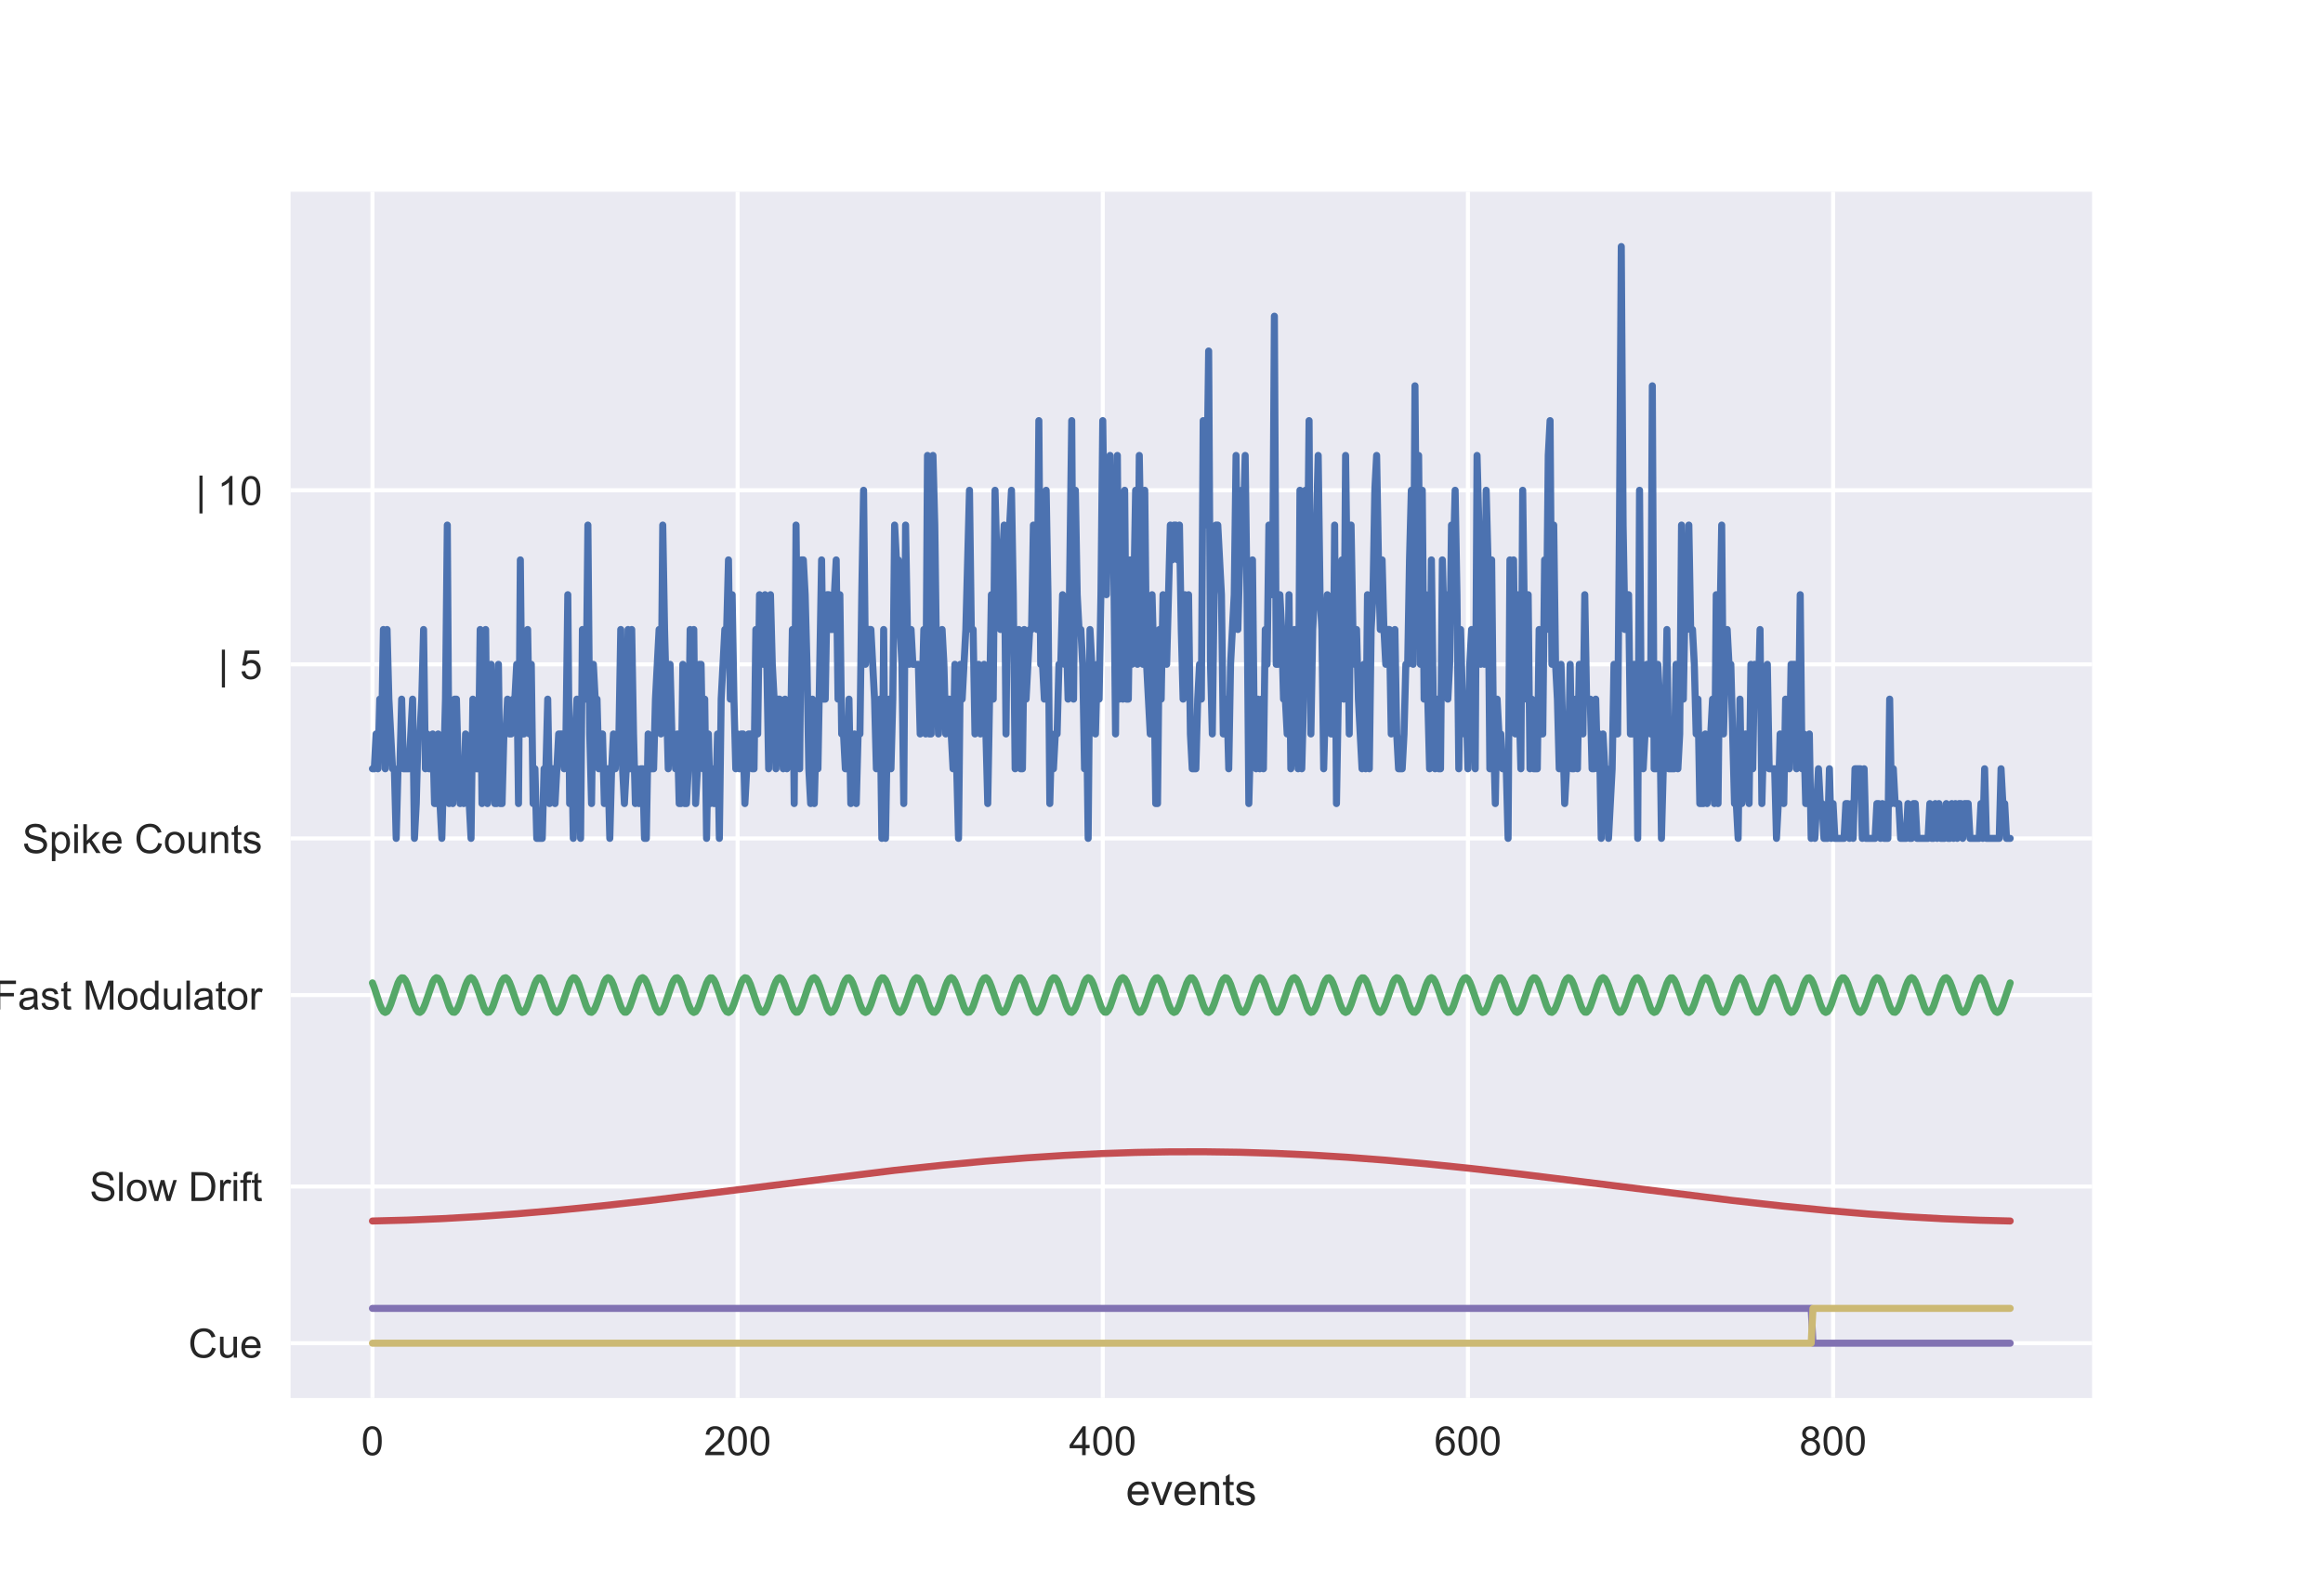 <?xml version="1.0" encoding="utf-8" standalone="no"?>
<!DOCTYPE svg PUBLIC "-//W3C//DTD SVG 1.1//EN"
  "http://www.w3.org/Graphics/SVG/1.1/DTD/svg11.dtd">
<!-- Created with matplotlib (http://matplotlib.org/) -->
<svg height="633pt" version="1.1" viewBox="0 0 921 633" width="921pt" xmlns="http://www.w3.org/2000/svg" xmlns:xlink="http://www.w3.org/1999/xlink">
 <defs>
  <style type="text/css">
*{stroke-linecap:butt;stroke-linejoin:round;}
  </style>
 </defs>
 <g id="figure_1">
  <g id="patch_1">
   <path d="M 0 633.6 
L 921.6 633.6 
L 921.6 0 
L 0 0 
z
" style="fill:#ffffff;"/>
  </g>
  <g id="axes_1">
   <g id="patch_2">
    <path d="M 115.2 554.4 
L 829.44 554.4 
L 829.44 76.032 
L 115.2 76.032 
z
" style="fill:#eaeaf2;"/>
   </g>
   <g id="matplotlib.axis_1">
    <g id="xtick_1">
     <g id="line2d_1">
      <path clip-path="url(#p6efea3b928)" d="M 147.665 554.4 
L 147.665 76.032 
" style="fill:none;stroke:#ffffff;stroke-linecap:round;stroke-width:1.6;"/>
     </g>
     <g id="line2d_2"/>
     <g id="text_1">
      <!-- 0 -->
      <defs>
       <path d="M 4.156 35.297 
Q 4.156 48 6.766 55.734 
Q 9.375 63.484 14.516 67.672 
Q 19.672 71.875 27.484 71.875 
Q 33.25 71.875 37.594 69.547 
Q 41.938 67.234 44.766 62.859 
Q 47.609 58.5 49.219 52.219 
Q 50.828 45.953 50.828 35.297 
Q 50.828 22.703 48.234 14.969 
Q 45.656 7.234 40.5 3 
Q 35.359 -1.219 27.484 -1.219 
Q 17.141 -1.219 11.234 6.203 
Q 4.156 15.141 4.156 35.297 
M 13.188 35.297 
Q 13.188 17.672 17.312 11.828 
Q 21.438 6 27.484 6 
Q 33.547 6 37.672 11.859 
Q 41.797 17.719 41.797 35.297 
Q 41.797 52.984 37.672 58.781 
Q 33.547 64.594 27.391 64.594 
Q 21.344 64.594 17.719 59.469 
Q 13.188 52.938 13.188 35.297 
" id="ArialMT-30"/>
      </defs>
      <g style="fill:#262626;" transform="translate(143.217 577.053)scale(0.16 -0.16)">
       <use xlink:href="#ArialMT-30"/>
      </g>
     </g>
    </g>
    <g id="xtick_2">
     <g id="line2d_3">
      <path clip-path="url(#p6efea3b928)" d="M 292.439 554.4 
L 292.439 76.032 
" style="fill:none;stroke:#ffffff;stroke-linecap:round;stroke-width:1.6;"/>
     </g>
     <g id="line2d_4"/>
     <g id="text_2">
      <!-- 200 -->
      <defs>
       <path d="M 50.344 8.453 
L 50.344 0 
L 3.031 0 
Q 2.938 3.172 4.047 6.109 
Q 5.859 10.938 9.828 15.625 
Q 13.812 20.312 21.344 26.469 
Q 33.016 36.031 37.109 41.625 
Q 41.219 47.219 41.219 52.203 
Q 41.219 57.422 37.469 61 
Q 33.734 64.594 27.734 64.594 
Q 21.391 64.594 17.578 60.781 
Q 13.766 56.984 13.719 50.25 
L 4.688 51.172 
Q 5.609 61.281 11.656 66.578 
Q 17.719 71.875 27.938 71.875 
Q 38.234 71.875 44.234 66.156 
Q 50.25 60.453 50.25 52 
Q 50.25 47.703 48.484 43.547 
Q 46.734 39.406 42.656 34.812 
Q 38.578 30.219 29.109 22.219 
Q 21.188 15.578 18.938 13.203 
Q 16.703 10.844 15.234 8.453 
z
" id="ArialMT-32"/>
      </defs>
      <g style="fill:#262626;" transform="translate(279.093 577.053)scale(0.16 -0.16)">
       <use xlink:href="#ArialMT-32"/>
       <use x="55.615" xlink:href="#ArialMT-30"/>
       <use x="111.23" xlink:href="#ArialMT-30"/>
      </g>
     </g>
    </g>
    <g id="xtick_3">
     <g id="line2d_5">
      <path clip-path="url(#p6efea3b928)" d="M 437.212 554.4 
L 437.212 76.032 
" style="fill:none;stroke:#ffffff;stroke-linecap:round;stroke-width:1.6;"/>
     </g>
     <g id="line2d_6"/>
     <g id="text_3">
      <!-- 400 -->
      <defs>
       <path d="M 32.328 0 
L 32.328 17.141 
L 1.266 17.141 
L 1.266 25.203 
L 33.938 71.578 
L 41.109 71.578 
L 41.109 25.203 
L 50.781 25.203 
L 50.781 17.141 
L 41.109 17.141 
L 41.109 0 
z
M 32.328 25.203 
L 32.328 57.469 
L 9.906 25.203 
z
" id="ArialMT-34"/>
      </defs>
      <g style="fill:#262626;" transform="translate(423.866 577.053)scale(0.16 -0.16)">
       <use xlink:href="#ArialMT-34"/>
       <use x="55.615" xlink:href="#ArialMT-30"/>
       <use x="111.23" xlink:href="#ArialMT-30"/>
      </g>
     </g>
    </g>
    <g id="xtick_4">
     <g id="line2d_7">
      <path clip-path="url(#p6efea3b928)" d="M 581.986 554.4 
L 581.986 76.032 
" style="fill:none;stroke:#ffffff;stroke-linecap:round;stroke-width:1.6;"/>
     </g>
     <g id="line2d_8"/>
     <g id="text_4">
      <!-- 600 -->
      <defs>
       <path d="M 49.75 54.047 
L 41.016 53.375 
Q 39.844 58.547 37.703 60.891 
Q 34.125 64.656 28.906 64.656 
Q 24.703 64.656 21.531 62.312 
Q 17.391 59.281 14.984 53.469 
Q 12.594 47.656 12.5 36.922 
Q 15.672 41.75 20.266 44.094 
Q 24.859 46.438 29.891 46.438 
Q 38.672 46.438 44.844 39.969 
Q 51.031 33.5 51.031 23.25 
Q 51.031 16.5 48.125 10.719 
Q 45.219 4.938 40.141 1.859 
Q 35.062 -1.219 28.609 -1.219 
Q 17.625 -1.219 10.688 6.859 
Q 3.766 14.938 3.766 33.5 
Q 3.766 54.25 11.422 63.672 
Q 18.109 71.875 29.438 71.875 
Q 37.891 71.875 43.281 67.141 
Q 48.688 62.406 49.75 54.047 
M 13.875 23.188 
Q 13.875 18.656 15.797 14.5 
Q 17.719 10.359 21.188 8.172 
Q 24.656 6 28.469 6 
Q 34.031 6 38.031 10.484 
Q 42.047 14.984 42.047 22.703 
Q 42.047 30.125 38.078 34.391 
Q 34.125 38.672 28.125 38.672 
Q 22.172 38.672 18.016 34.391 
Q 13.875 30.125 13.875 23.188 
" id="ArialMT-36"/>
      </defs>
      <g style="fill:#262626;" transform="translate(568.64 577.053)scale(0.16 -0.16)">
       <use xlink:href="#ArialMT-36"/>
       <use x="55.615" xlink:href="#ArialMT-30"/>
       <use x="111.23" xlink:href="#ArialMT-30"/>
      </g>
     </g>
    </g>
    <g id="xtick_5">
     <g id="line2d_9">
      <path clip-path="url(#p6efea3b928)" d="M 726.759 554.4 
L 726.759 76.032 
" style="fill:none;stroke:#ffffff;stroke-linecap:round;stroke-width:1.6;"/>
     </g>
     <g id="line2d_10"/>
     <g id="text_5">
      <!-- 800 -->
      <defs>
       <path d="M 17.672 38.812 
Q 12.203 40.828 9.562 44.531 
Q 6.938 48.25 6.938 53.422 
Q 6.938 61.234 12.547 66.547 
Q 18.172 71.875 27.484 71.875 
Q 36.859 71.875 42.578 66.422 
Q 48.297 60.984 48.297 53.172 
Q 48.297 48.188 45.672 44.5 
Q 43.062 40.828 37.75 38.812 
Q 44.344 36.672 47.781 31.875 
Q 51.219 27.094 51.219 20.453 
Q 51.219 11.281 44.719 5.031 
Q 38.234 -1.219 27.641 -1.219 
Q 17.047 -1.219 10.547 5.047 
Q 4.047 11.328 4.047 20.703 
Q 4.047 27.688 7.594 32.391 
Q 11.141 37.109 17.672 38.812 
M 15.922 53.719 
Q 15.922 48.641 19.188 45.406 
Q 22.469 42.188 27.688 42.188 
Q 32.766 42.188 36.016 45.375 
Q 39.266 48.578 39.266 53.219 
Q 39.266 58.062 35.906 61.359 
Q 32.562 64.656 27.594 64.656 
Q 22.562 64.656 19.234 61.422 
Q 15.922 58.203 15.922 53.719 
M 13.094 20.656 
Q 13.094 16.891 14.875 13.375 
Q 16.656 9.859 20.172 7.922 
Q 23.688 6 27.734 6 
Q 34.031 6 38.125 10.047 
Q 42.234 14.109 42.234 20.359 
Q 42.234 26.703 38.016 30.859 
Q 33.797 35.016 27.438 35.016 
Q 21.234 35.016 17.156 30.906 
Q 13.094 26.812 13.094 20.656 
" id="ArialMT-38"/>
      </defs>
      <g style="fill:#262626;" transform="translate(713.413 577.053)scale(0.16 -0.16)">
       <use xlink:href="#ArialMT-38"/>
       <use x="55.615" xlink:href="#ArialMT-30"/>
       <use x="111.23" xlink:href="#ArialMT-30"/>
      </g>
     </g>
    </g>
    <g id="text_6">
     <!-- events -->
     <defs>
      <path d="M 42.094 16.703 
L 51.172 15.578 
Q 49.031 7.625 43.219 3.219 
Q 37.406 -1.172 28.375 -1.172 
Q 17 -1.172 10.328 5.828 
Q 3.656 12.844 3.656 25.484 
Q 3.656 38.578 10.391 45.797 
Q 17.141 53.031 27.875 53.031 
Q 38.281 53.031 44.875 45.953 
Q 51.469 38.875 51.469 26.031 
Q 51.469 25.25 51.422 23.688 
L 12.75 23.688 
Q 13.234 15.141 17.578 10.594 
Q 21.922 6.062 28.422 6.062 
Q 33.25 6.062 36.672 8.594 
Q 40.094 11.141 42.094 16.703 
M 13.234 30.906 
L 42.188 30.906 
Q 41.609 37.453 38.875 40.719 
Q 34.672 45.797 27.984 45.797 
Q 21.922 45.797 17.797 41.75 
Q 13.672 37.703 13.234 30.906 
" id="ArialMT-65"/>
      <path d="M 21 0 
L 1.266 51.859 
L 10.547 51.859 
L 21.688 20.797 
Q 23.484 15.766 25 10.359 
Q 26.172 14.453 28.266 20.219 
L 39.797 51.859 
L 48.828 51.859 
L 29.203 0 
z
" id="ArialMT-76"/>
      <path d="M 6.594 0 
L 6.594 51.859 
L 14.5 51.859 
L 14.5 44.484 
Q 20.219 53.031 31 53.031 
Q 35.688 53.031 39.625 51.344 
Q 43.562 49.656 45.516 46.922 
Q 47.469 44.188 48.25 40.438 
Q 48.734 37.984 48.734 31.891 
L 48.734 0 
L 39.938 0 
L 39.938 31.547 
Q 39.938 36.922 38.906 39.578 
Q 37.891 42.234 35.281 43.812 
Q 32.672 45.406 29.156 45.406 
Q 23.531 45.406 19.453 41.844 
Q 15.375 38.281 15.375 28.328 
L 15.375 0 
z
" id="ArialMT-6e"/>
      <path d="M 25.781 7.859 
L 27.047 0.094 
Q 23.344 -0.688 20.406 -0.688 
Q 15.625 -0.688 12.984 0.828 
Q 10.359 2.344 9.281 4.812 
Q 8.203 7.281 8.203 15.188 
L 8.203 45.016 
L 1.766 45.016 
L 1.766 51.859 
L 8.203 51.859 
L 8.203 64.703 
L 16.938 69.969 
L 16.938 51.859 
L 25.781 51.859 
L 25.781 45.016 
L 16.938 45.016 
L 16.938 14.703 
Q 16.938 10.938 17.406 9.859 
Q 17.875 8.797 18.922 8.156 
Q 19.969 7.516 21.922 7.516 
Q 23.391 7.516 25.781 7.859 
" id="ArialMT-74"/>
      <path d="M 3.078 15.484 
L 11.766 16.844 
Q 12.5 11.625 15.844 8.844 
Q 19.188 6.062 25.203 6.062 
Q 31.25 6.062 34.172 8.516 
Q 37.109 10.984 37.109 14.312 
Q 37.109 17.281 34.516 19 
Q 32.719 20.172 25.531 21.969 
Q 15.875 24.422 12.141 26.203 
Q 8.406 27.984 6.469 31.125 
Q 4.547 34.281 4.547 38.094 
Q 4.547 41.547 6.125 44.5 
Q 7.719 47.469 10.453 49.422 
Q 12.5 50.922 16.031 51.969 
Q 19.578 53.031 23.641 53.031 
Q 29.734 53.031 34.344 51.266 
Q 38.969 49.516 41.156 46.5 
Q 43.359 43.5 44.188 38.484 
L 35.594 37.312 
Q 35.016 41.312 32.203 43.547 
Q 29.391 45.797 24.266 45.797 
Q 18.219 45.797 15.625 43.797 
Q 13.031 41.797 13.031 39.109 
Q 13.031 37.406 14.109 36.031 
Q 15.188 34.625 17.484 33.688 
Q 18.797 33.203 25.25 31.453 
Q 34.578 28.953 38.25 27.359 
Q 41.938 25.781 44.031 22.75 
Q 46.141 19.734 46.141 15.234 
Q 46.141 10.844 43.578 6.953 
Q 41.016 3.078 36.172 0.953 
Q 31.344 -1.172 25.25 -1.172 
Q 15.141 -1.172 9.844 3.031 
Q 4.547 7.234 3.078 15.484 
" id="ArialMT-73"/>
     </defs>
     <g style="fill:#262626;" transform="translate(446.394 596.83)scale(0.176 -0.176)">
      <use xlink:href="#ArialMT-65"/>
      <use x="55.615" xlink:href="#ArialMT-76"/>
      <use x="105.615" xlink:href="#ArialMT-65"/>
      <use x="161.23" xlink:href="#ArialMT-6e"/>
      <use x="216.846" xlink:href="#ArialMT-74"/>
      <use x="244.629" xlink:href="#ArialMT-73"/>
     </g>
    </g>
   </g>
   <g id="matplotlib.axis_2">
    <g id="ytick_1">
     <g id="line2d_11">
      <path clip-path="url(#p6efea3b928)" d="M 115.2 194.416 
L 829.44 194.416 
" style="fill:none;stroke:#ffffff;stroke-linecap:round;stroke-width:1.6;"/>
     </g>
     <g id="line2d_12"/>
     <g id="text_7">
      <!-- | 10 -->
      <defs>
       <path d="M 9.188 -21.047 
L 9.188 72.797 
L 16.844 72.797 
L 16.844 -21.047 
z
" id="ArialMT-7c"/>
       <path id="ArialMT-20"/>
       <path d="M 37.25 0 
L 28.469 0 
L 28.469 56 
Q 25.297 52.984 20.141 49.953 
Q 14.984 46.922 10.891 45.406 
L 10.891 53.906 
Q 18.266 57.375 23.781 62.297 
Q 29.297 67.234 31.594 71.875 
L 37.25 71.875 
z
" id="ArialMT-31"/>
      </defs>
      <g style="fill:#262626;" transform="translate(77.603 200.24)scale(0.16 -0.16)">
       <use xlink:href="#ArialMT-7c"/>
       <use x="25.977" xlink:href="#ArialMT-20"/>
       <use x="53.76" xlink:href="#ArialMT-31"/>
       <use x="109.375" xlink:href="#ArialMT-30"/>
      </g>
     </g>
    </g>
    <g id="ytick_2">
     <g id="line2d_13">
      <path clip-path="url(#p6efea3b928)" d="M 115.2 263.445 
L 829.44 263.445 
" style="fill:none;stroke:#ffffff;stroke-linecap:round;stroke-width:1.6;"/>
     </g>
     <g id="line2d_14"/>
     <g id="text_8">
      <!-- | 5 -->
      <defs>
       <path d="M 4.156 18.75 
L 13.375 19.531 
Q 14.406 12.797 18.141 9.391 
Q 21.875 6 27.156 6 
Q 33.5 6 37.891 10.781 
Q 42.281 15.578 42.281 23.484 
Q 42.281 31 38.062 35.344 
Q 33.844 39.703 27 39.703 
Q 22.75 39.703 19.328 37.766 
Q 15.922 35.844 13.969 32.766 
L 5.719 33.844 
L 12.641 70.609 
L 48.25 70.609 
L 48.25 62.203 
L 19.672 62.203 
L 15.828 42.969 
Q 22.266 47.469 29.344 47.469 
Q 38.719 47.469 45.156 40.969 
Q 51.609 34.469 51.609 24.266 
Q 51.609 14.547 45.953 7.469 
Q 39.062 -1.219 27.156 -1.219 
Q 17.391 -1.219 11.203 4.25 
Q 5.031 9.719 4.156 18.75 
" id="ArialMT-35"/>
      </defs>
      <g style="fill:#262626;" transform="translate(86.5 269.268)scale(0.16 -0.16)">
       <use xlink:href="#ArialMT-7c"/>
       <use x="25.977" xlink:href="#ArialMT-20"/>
       <use x="53.76" xlink:href="#ArialMT-35"/>
      </g>
     </g>
    </g>
    <g id="ytick_3">
     <g id="line2d_15">
      <path clip-path="url(#p6efea3b928)" d="M 115.2 332.473 
L 829.44 332.473 
" style="fill:none;stroke:#ffffff;stroke-linecap:round;stroke-width:1.6;"/>
     </g>
     <g id="line2d_16"/>
     <g id="text_9">
      <!-- Spike Counts -->
      <defs>
       <path d="M 4.5 23 
L 13.422 23.781 
Q 14.062 18.406 16.375 14.969 
Q 18.703 11.531 23.578 9.406 
Q 28.469 7.281 34.578 7.281 
Q 39.984 7.281 44.141 8.891 
Q 48.297 10.5 50.312 13.297 
Q 52.344 16.109 52.344 19.438 
Q 52.344 22.797 50.391 25.312 
Q 48.438 27.828 43.953 29.547 
Q 41.062 30.672 31.203 33.031 
Q 21.344 35.406 17.391 37.5 
Q 12.25 40.188 9.734 44.156 
Q 7.234 48.141 7.234 53.078 
Q 7.234 58.5 10.297 63.203 
Q 13.375 67.922 19.281 70.359 
Q 25.203 72.797 32.422 72.797 
Q 40.375 72.797 46.453 70.234 
Q 52.547 67.672 55.812 62.688 
Q 59.078 57.719 59.328 51.422 
L 50.25 50.734 
Q 49.516 57.516 45.281 60.984 
Q 41.062 64.453 32.812 64.453 
Q 24.219 64.453 20.281 61.297 
Q 16.359 58.156 16.359 53.719 
Q 16.359 49.859 19.141 47.359 
Q 21.875 44.875 33.422 42.266 
Q 44.969 39.656 49.266 37.703 
Q 55.516 34.812 58.484 30.391 
Q 61.469 25.984 61.469 20.219 
Q 61.469 14.5 58.203 9.438 
Q 54.938 4.391 48.797 1.578 
Q 42.672 -1.219 35.016 -1.219 
Q 25.297 -1.219 18.719 1.609 
Q 12.156 4.438 8.422 10.125 
Q 4.688 15.828 4.5 23 
" id="ArialMT-53"/>
       <path d="M 6.594 -19.875 
L 6.594 51.859 
L 14.594 51.859 
L 14.594 45.125 
Q 17.438 49.078 21 51.047 
Q 24.562 53.031 29.641 53.031 
Q 36.281 53.031 41.359 49.609 
Q 46.438 46.188 49.016 39.953 
Q 51.609 33.734 51.609 26.312 
Q 51.609 18.359 48.75 11.984 
Q 45.906 5.609 40.453 2.219 
Q 35.016 -1.172 29 -1.172 
Q 24.609 -1.172 21.109 0.688 
Q 17.625 2.547 15.375 5.375 
L 15.375 -19.875 
z
M 14.547 25.641 
Q 14.547 15.625 18.594 10.844 
Q 22.656 6.062 28.422 6.062 
Q 34.281 6.062 38.453 11.016 
Q 42.625 15.969 42.625 26.375 
Q 42.625 36.281 38.547 41.203 
Q 34.469 46.141 28.812 46.141 
Q 23.188 46.141 18.859 40.891 
Q 14.547 35.641 14.547 25.641 
" id="ArialMT-70"/>
       <path d="M 6.641 61.469 
L 6.641 71.578 
L 15.438 71.578 
L 15.438 61.469 
z
M 6.641 0 
L 6.641 51.859 
L 15.438 51.859 
L 15.438 0 
z
" id="ArialMT-69"/>
       <path d="M 6.641 0 
L 6.641 71.578 
L 15.438 71.578 
L 15.438 30.766 
L 36.234 51.859 
L 47.609 51.859 
L 27.781 32.625 
L 49.609 0 
L 38.766 0 
L 21.625 26.516 
L 15.438 20.562 
L 15.438 0 
z
" id="ArialMT-6b"/>
       <path d="M 58.797 25.094 
L 68.266 22.703 
Q 65.281 11.031 57.547 4.906 
Q 49.812 -1.219 38.625 -1.219 
Q 27.047 -1.219 19.797 3.484 
Q 12.547 8.203 8.766 17.141 
Q 4.984 26.078 4.984 36.328 
Q 4.984 47.516 9.25 55.828 
Q 13.531 64.156 21.406 68.469 
Q 29.297 72.797 38.766 72.797 
Q 49.516 72.797 56.828 67.328 
Q 64.156 61.859 67.047 51.953 
L 57.719 49.75 
Q 55.219 57.562 50.484 61.125 
Q 45.75 64.703 38.578 64.703 
Q 30.328 64.703 24.781 60.734 
Q 19.234 56.781 16.984 50.109 
Q 14.75 43.453 14.75 36.375 
Q 14.75 27.25 17.406 20.438 
Q 20.062 13.625 25.672 10.25 
Q 31.297 6.891 37.844 6.891 
Q 45.797 6.891 51.312 11.469 
Q 56.844 16.062 58.797 25.094 
" id="ArialMT-43"/>
       <path d="M 3.328 25.922 
Q 3.328 40.328 11.328 47.266 
Q 18.016 53.031 27.641 53.031 
Q 38.328 53.031 45.109 46.016 
Q 51.906 39.016 51.906 26.656 
Q 51.906 16.656 48.906 10.906 
Q 45.906 5.172 40.156 2 
Q 34.422 -1.172 27.641 -1.172 
Q 16.75 -1.172 10.031 5.812 
Q 3.328 12.797 3.328 25.922 
M 12.359 25.922 
Q 12.359 15.969 16.703 11.016 
Q 21.047 6.062 27.641 6.062 
Q 34.188 6.062 38.531 11.031 
Q 42.875 16.016 42.875 26.219 
Q 42.875 35.844 38.5 40.797 
Q 34.125 45.75 27.641 45.75 
Q 21.047 45.75 16.703 40.812 
Q 12.359 35.891 12.359 25.922 
" id="ArialMT-6f"/>
       <path d="M 40.578 0 
L 40.578 7.625 
Q 34.516 -1.172 24.125 -1.172 
Q 19.531 -1.172 15.547 0.578 
Q 11.578 2.344 9.641 5 
Q 7.719 7.672 6.938 11.531 
Q 6.391 14.109 6.391 19.734 
L 6.391 51.859 
L 15.188 51.859 
L 15.188 23.094 
Q 15.188 16.219 15.719 13.812 
Q 16.547 10.359 19.234 8.375 
Q 21.922 6.391 25.875 6.391 
Q 29.828 6.391 33.297 8.422 
Q 36.766 10.453 38.203 13.938 
Q 39.656 17.438 39.656 24.078 
L 39.656 51.859 
L 48.438 51.859 
L 48.438 0 
z
" id="ArialMT-75"/>
      </defs>
      <g style="fill:#262626;" transform="translate(8.84 338.297)scale(0.16 -0.16)">
       <use xlink:href="#ArialMT-53"/>
       <use x="66.699" xlink:href="#ArialMT-70"/>
       <use x="122.314" xlink:href="#ArialMT-69"/>
       <use x="144.531" xlink:href="#ArialMT-6b"/>
       <use x="194.531" xlink:href="#ArialMT-65"/>
       <use x="250.146" xlink:href="#ArialMT-20"/>
       <use x="277.93" xlink:href="#ArialMT-43"/>
       <use x="350.146" xlink:href="#ArialMT-6f"/>
       <use x="405.762" xlink:href="#ArialMT-75"/>
       <use x="461.377" xlink:href="#ArialMT-6e"/>
       <use x="516.992" xlink:href="#ArialMT-74"/>
       <use x="544.775" xlink:href="#ArialMT-73"/>
      </g>
     </g>
    </g>
    <g id="ytick_4">
     <g id="line2d_17">
      <path clip-path="url(#p6efea3b928)" d="M 115.2 394.599 
L 829.44 394.599 
" style="fill:none;stroke:#ffffff;stroke-linecap:round;stroke-width:1.6;"/>
     </g>
     <g id="line2d_18"/>
     <g id="text_10">
      <!-- Fast Modulator -->
      <defs>
       <path d="M 8.203 0 
L 8.203 71.578 
L 56.5 71.578 
L 56.5 63.141 
L 17.672 63.141 
L 17.672 40.969 
L 51.266 40.969 
L 51.266 32.516 
L 17.672 32.516 
L 17.672 0 
z
" id="ArialMT-46"/>
       <path d="M 40.438 6.391 
Q 35.547 2.25 31.031 0.531 
Q 26.516 -1.172 21.344 -1.172 
Q 12.797 -1.172 8.203 3 
Q 3.609 7.172 3.609 13.672 
Q 3.609 17.484 5.344 20.625 
Q 7.078 23.781 9.891 25.688 
Q 12.703 27.594 16.219 28.562 
Q 18.797 29.25 24.031 29.891 
Q 34.672 31.156 39.703 32.906 
Q 39.75 34.719 39.75 35.203 
Q 39.75 40.578 37.25 42.781 
Q 33.891 45.75 27.25 45.75 
Q 21.047 45.75 18.094 43.578 
Q 15.141 41.406 13.719 35.891 
L 5.125 37.062 
Q 6.297 42.578 8.984 45.969 
Q 11.672 49.359 16.75 51.188 
Q 21.828 53.031 28.516 53.031 
Q 35.156 53.031 39.297 51.469 
Q 43.453 49.906 45.406 47.531 
Q 47.359 45.172 48.141 41.547 
Q 48.578 39.312 48.578 33.453 
L 48.578 21.734 
Q 48.578 9.469 49.141 6.219 
Q 49.703 2.984 51.375 0 
L 42.188 0 
Q 40.828 2.734 40.438 6.391 
M 39.703 26.031 
Q 34.906 24.078 25.344 22.703 
Q 19.922 21.922 17.672 20.938 
Q 15.438 19.969 14.203 18.094 
Q 12.984 16.219 12.984 13.922 
Q 12.984 10.406 15.641 8.062 
Q 18.312 5.719 23.438 5.719 
Q 28.516 5.719 32.469 7.938 
Q 36.422 10.156 38.281 14.016 
Q 39.703 17 39.703 22.797 
z
" id="ArialMT-61"/>
       <path d="M 7.422 0 
L 7.422 71.578 
L 21.688 71.578 
L 38.625 20.906 
Q 40.969 13.812 42.047 10.297 
Q 43.266 14.203 45.844 21.781 
L 62.984 71.578 
L 75.734 71.578 
L 75.734 0 
L 66.609 0 
L 66.609 59.906 
L 45.797 0 
L 37.25 0 
L 16.547 60.938 
L 16.547 0 
z
" id="ArialMT-4d"/>
       <path d="M 40.234 0 
L 40.234 6.547 
Q 35.297 -1.172 25.734 -1.172 
Q 19.531 -1.172 14.328 2.25 
Q 9.125 5.672 6.266 11.797 
Q 3.422 17.922 3.422 25.875 
Q 3.422 33.641 6 39.969 
Q 8.594 46.297 13.766 49.656 
Q 18.953 53.031 25.344 53.031 
Q 30.031 53.031 33.688 51.047 
Q 37.359 49.078 39.656 45.906 
L 39.656 71.578 
L 48.391 71.578 
L 48.391 0 
z
M 12.453 25.875 
Q 12.453 15.922 16.641 10.984 
Q 20.844 6.062 26.562 6.062 
Q 32.328 6.062 36.344 10.766 
Q 40.375 15.484 40.375 25.141 
Q 40.375 35.797 36.266 40.766 
Q 32.172 45.75 26.172 45.75 
Q 20.312 45.75 16.375 40.969 
Q 12.453 36.188 12.453 25.875 
" id="ArialMT-64"/>
       <path d="M 6.391 0 
L 6.391 71.578 
L 15.188 71.578 
L 15.188 0 
z
" id="ArialMT-6c"/>
       <path d="M 6.5 0 
L 6.5 51.859 
L 14.406 51.859 
L 14.406 44 
Q 17.438 49.516 20 51.266 
Q 22.562 53.031 25.641 53.031 
Q 30.078 53.031 34.672 50.203 
L 31.641 42.047 
Q 28.422 43.953 25.203 43.953 
Q 22.312 43.953 20.016 42.219 
Q 17.719 40.484 16.75 37.406 
Q 15.281 32.719 15.281 27.156 
L 15.281 0 
z
" id="ArialMT-72"/>
      </defs>
      <g style="fill:#262626;" transform="translate(-2.703 400.325)scale(0.16 -0.16)">
       <use xlink:href="#ArialMT-46"/>
       <use x="61.084" xlink:href="#ArialMT-61"/>
       <use x="116.699" xlink:href="#ArialMT-73"/>
       <use x="166.699" xlink:href="#ArialMT-74"/>
       <use x="194.482" xlink:href="#ArialMT-20"/>
       <use x="222.266" xlink:href="#ArialMT-4d"/>
       <use x="305.566" xlink:href="#ArialMT-6f"/>
       <use x="361.182" xlink:href="#ArialMT-64"/>
       <use x="416.797" xlink:href="#ArialMT-75"/>
       <use x="472.412" xlink:href="#ArialMT-6c"/>
       <use x="494.629" xlink:href="#ArialMT-61"/>
       <use x="550.244" xlink:href="#ArialMT-74"/>
       <use x="578.027" xlink:href="#ArialMT-6f"/>
       <use x="633.643" xlink:href="#ArialMT-72"/>
      </g>
     </g>
    </g>
    <g id="ytick_5">
     <g id="line2d_19">
      <path clip-path="url(#p6efea3b928)" d="M 115.2 470.53 
L 829.44 470.53 
" style="fill:none;stroke:#ffffff;stroke-linecap:round;stroke-width:1.6;"/>
     </g>
     <g id="line2d_20"/>
     <g id="text_11">
      <!-- Slow Drift -->
      <defs>
       <path d="M 16.156 0 
L 0.297 51.859 
L 9.375 51.859 
L 17.625 21.922 
L 20.703 10.797 
Q 20.906 11.625 23.391 21.484 
L 31.641 51.859 
L 40.672 51.859 
L 48.438 21.781 
L 51.031 11.859 
L 54 21.875 
L 62.891 51.859 
L 71.438 51.859 
L 55.219 0 
L 46.094 0 
L 37.844 31.062 
L 35.844 39.891 
L 25.344 0 
z
" id="ArialMT-77"/>
       <path d="M 7.719 0 
L 7.719 71.578 
L 32.375 71.578 
Q 40.719 71.578 45.125 70.562 
Q 51.266 69.141 55.609 65.438 
Q 61.281 60.641 64.078 53.188 
Q 66.891 45.75 66.891 36.188 
Q 66.891 28.031 64.984 21.734 
Q 63.094 15.438 60.109 11.297 
Q 57.125 7.172 53.578 4.797 
Q 50.047 2.438 45.047 1.219 
Q 40.047 0 33.547 0 
z
M 17.188 8.453 
L 32.469 8.453 
Q 39.547 8.453 43.578 9.766 
Q 47.609 11.078 50 13.484 
Q 53.375 16.844 55.25 22.531 
Q 57.125 28.219 57.125 36.328 
Q 57.125 47.562 53.438 53.594 
Q 49.75 59.625 44.484 61.672 
Q 40.672 63.141 32.234 63.141 
L 17.188 63.141 
z
" id="ArialMT-44"/>
       <path d="M 8.688 0 
L 8.688 45.016 
L 0.922 45.016 
L 0.922 51.859 
L 8.688 51.859 
L 8.688 57.375 
Q 8.688 62.594 9.625 65.141 
Q 10.891 68.562 14.078 70.672 
Q 17.281 72.797 23.047 72.797 
Q 26.766 72.797 31.25 71.922 
L 29.938 64.266 
Q 27.203 64.75 24.75 64.75 
Q 20.75 64.75 19.094 63.031 
Q 17.438 61.328 17.438 56.641 
L 17.438 51.859 
L 27.547 51.859 
L 27.547 45.016 
L 17.438 45.016 
L 17.438 0 
z
" id="ArialMT-66"/>
      </defs>
      <g style="fill:#262626;" transform="translate(35.547 476.257)scale(0.16 -0.16)">
       <use xlink:href="#ArialMT-53"/>
       <use x="66.699" xlink:href="#ArialMT-6c"/>
       <use x="88.916" xlink:href="#ArialMT-6f"/>
       <use x="144.531" xlink:href="#ArialMT-77"/>
       <use x="216.748" xlink:href="#ArialMT-20"/>
       <use x="244.531" xlink:href="#ArialMT-44"/>
       <use x="316.748" xlink:href="#ArialMT-72"/>
       <use x="350.049" xlink:href="#ArialMT-69"/>
       <use x="372.266" xlink:href="#ArialMT-66"/>
       <use x="400.049" xlink:href="#ArialMT-74"/>
      </g>
     </g>
    </g>
    <g id="ytick_6">
     <g id="line2d_21">
      <path clip-path="url(#p6efea3b928)" d="M 115.2 532.656 
L 829.44 532.656 
" style="fill:none;stroke:#ffffff;stroke-linecap:round;stroke-width:1.6;"/>
     </g>
     <g id="line2d_22"/>
     <g id="text_12">
      <!-- Cue -->
      <g style="fill:#262626;" transform="translate(74.65 538.382)scale(0.16 -0.16)">
       <use xlink:href="#ArialMT-43"/>
       <use x="72.217" xlink:href="#ArialMT-75"/>
       <use x="127.832" xlink:href="#ArialMT-65"/>
      </g>
     </g>
    </g>
   </g>
   <g id="line2d_23">
    <path clip-path="url(#p6efea3b928)" d="M 147.665 304.862 
L 148.389 304.862 
L 149.113 291.056 
L 149.837 304.862 
L 150.561 277.25 
L 151.285 291.056 
L 152.009 249.639 
L 152.733 304.862 
L 153.456 249.639 
L 154.18 277.25 
L 155.628 304.862 
L 156.352 304.862 
L 157.076 332.473 
L 157.8 304.862 
L 158.523 304.862 
L 159.247 277.25 
L 159.971 304.862 
L 162.143 304.862 
L 163.591 277.25 
L 164.314 332.473 
L 165.038 318.667 
L 165.762 291.056 
L 166.486 291.056 
L 167.21 277.25 
L 167.934 249.639 
L 168.658 304.862 
L 169.381 291.056 
L 170.105 304.862 
L 170.829 304.862 
L 171.553 291.056 
L 172.277 318.667 
L 173.001 318.667 
L 173.725 291.056 
L 174.449 318.667 
L 175.172 332.473 
L 176.62 277.25 
L 177.344 208.222 
L 178.068 318.667 
L 178.792 304.862 
L 179.516 318.667 
L 180.239 277.25 
L 180.963 277.25 
L 181.687 304.862 
L 182.411 318.667 
L 183.135 304.862 
L 183.859 318.667 
L 184.583 291.056 
L 186.754 332.473 
L 187.478 277.25 
L 188.926 304.862 
L 189.65 304.862 
L 190.374 249.639 
L 191.098 318.667 
L 191.821 277.25 
L 192.545 249.639 
L 193.269 318.667 
L 193.993 304.862 
L 194.717 263.445 
L 196.165 318.667 
L 196.888 318.667 
L 197.612 263.445 
L 198.336 318.667 
L 199.06 318.667 
L 199.784 291.056 
L 200.508 291.056 
L 201.232 277.25 
L 201.956 291.056 
L 202.679 291.056 
L 203.403 277.25 
L 204.127 277.25 
L 204.851 263.445 
L 205.575 318.667 
L 206.299 222.027 
L 207.023 291.056 
L 207.746 291.056 
L 208.47 277.25 
L 209.194 249.639 
L 209.918 291.056 
L 210.642 263.445 
L 211.366 318.667 
L 212.09 304.862 
L 212.814 332.473 
L 214.985 332.473 
L 215.709 304.862 
L 216.433 304.862 
L 217.157 277.25 
L 217.881 318.667 
L 218.604 304.862 
L 219.328 304.862 
L 220.052 318.667 
L 221.5 291.056 
L 222.948 291.056 
L 223.672 304.862 
L 224.395 291.056 
L 225.119 235.833 
L 225.843 318.667 
L 226.567 291.056 
L 227.291 332.473 
L 228.015 291.056 
L 228.739 277.25 
L 229.462 291.056 
L 230.186 332.473 
L 230.91 249.639 
L 231.634 277.25 
L 232.358 277.25 
L 233.082 208.222 
L 233.806 291.056 
L 234.53 318.667 
L 235.253 263.445 
L 235.977 277.25 
L 236.701 277.25 
L 237.425 304.862 
L 238.149 291.056 
L 238.873 291.056 
L 239.597 318.667 
L 240.32 304.862 
L 241.044 304.862 
L 241.768 332.473 
L 242.492 304.862 
L 243.216 291.056 
L 243.94 304.862 
L 244.664 291.056 
L 245.388 291.056 
L 246.111 249.639 
L 246.835 304.862 
L 247.559 318.667 
L 248.283 304.862 
L 249.007 249.639 
L 249.731 304.862 
L 250.455 249.639 
L 251.178 291.056 
L 251.902 318.667 
L 252.626 304.862 
L 253.35 318.667 
L 254.074 304.862 
L 254.798 304.862 
L 255.522 332.473 
L 256.246 332.473 
L 256.969 291.056 
L 257.693 304.862 
L 259.141 304.862 
L 259.865 277.25 
L 261.313 249.639 
L 262.037 291.056 
L 262.76 208.222 
L 263.484 249.639 
L 264.932 304.862 
L 265.656 263.445 
L 266.38 291.056 
L 267.104 291.056 
L 267.827 304.862 
L 268.551 291.056 
L 269.275 318.667 
L 269.999 318.667 
L 270.723 263.445 
L 271.447 318.667 
L 272.171 318.667 
L 272.895 304.862 
L 273.618 249.639 
L 274.342 263.445 
L 275.066 249.639 
L 275.79 318.667 
L 276.514 304.862 
L 277.238 263.445 
L 277.962 263.445 
L 278.685 304.862 
L 279.409 277.25 
L 280.133 332.473 
L 280.857 291.056 
L 281.581 318.667 
L 282.305 304.862 
L 283.029 318.667 
L 283.753 318.667 
L 284.476 291.056 
L 285.2 332.473 
L 285.924 277.25 
L 287.372 249.639 
L 288.096 249.639 
L 288.82 222.027 
L 289.543 277.25 
L 290.267 235.833 
L 290.991 277.25 
L 291.715 304.862 
L 292.439 291.056 
L 293.163 304.862 
L 293.887 291.056 
L 294.611 291.056 
L 295.334 318.667 
L 296.782 291.056 
L 297.506 291.056 
L 298.23 304.862 
L 298.954 304.862 
L 299.678 249.639 
L 300.401 291.056 
L 301.125 235.833 
L 302.573 263.445 
L 303.297 235.833 
L 304.021 263.445 
L 304.745 304.862 
L 305.469 235.833 
L 306.192 263.445 
L 306.916 277.25 
L 307.64 304.862 
L 308.364 277.25 
L 309.088 277.25 
L 310.536 304.862 
L 311.259 277.25 
L 311.983 304.862 
L 312.707 291.056 
L 313.431 291.056 
L 314.155 249.639 
L 314.879 318.667 
L 315.603 208.222 
L 316.327 277.25 
L 317.05 304.862 
L 317.774 222.027 
L 318.498 222.027 
L 319.222 235.833 
L 319.946 263.445 
L 320.67 304.862 
L 321.394 318.667 
L 322.118 277.25 
L 322.841 318.667 
L 323.565 291.056 
L 324.289 304.862 
L 325.737 222.027 
L 326.461 277.25 
L 327.185 277.25 
L 327.908 235.833 
L 328.632 235.833 
L 329.356 249.639 
L 330.08 249.639 
L 331.528 222.027 
L 332.252 277.25 
L 332.976 235.833 
L 333.699 291.056 
L 334.423 291.056 
L 335.147 304.862 
L 335.871 304.862 
L 336.595 277.25 
L 337.319 318.667 
L 338.766 291.056 
L 339.49 318.667 
L 340.214 291.056 
L 340.938 291.056 
L 341.662 235.833 
L 342.386 194.416 
L 343.11 263.445 
L 343.834 249.639 
L 345.281 249.639 
L 346.729 277.25 
L 347.453 304.862 
L 348.901 277.25 
L 349.624 332.473 
L 350.348 249.639 
L 351.072 332.473 
L 351.796 291.056 
L 352.52 277.25 
L 353.244 304.862 
L 353.968 277.25 
L 354.692 208.222 
L 355.415 222.027 
L 356.139 222.027 
L 356.863 249.639 
L 357.587 263.445 
L 358.311 318.667 
L 359.035 208.222 
L 359.759 249.639 
L 360.482 263.445 
L 361.206 249.639 
L 361.93 263.445 
L 364.102 263.445 
L 364.826 291.056 
L 365.55 277.25 
L 366.273 249.639 
L 366.997 291.056 
L 367.721 180.61 
L 368.445 291.056 
L 369.169 291.056 
L 369.893 180.61 
L 370.617 208.222 
L 371.34 263.445 
L 372.064 291.056 
L 372.788 263.445 
L 373.512 249.639 
L 374.236 263.445 
L 374.96 291.056 
L 375.684 277.25 
L 376.408 277.25 
L 377.855 304.862 
L 378.579 263.445 
L 379.303 304.862 
L 380.027 332.473 
L 380.751 263.445 
L 381.475 277.25 
L 382.922 249.639 
L 384.37 194.416 
L 385.094 249.639 
L 385.818 249.639 
L 386.542 291.056 
L 387.989 263.445 
L 388.713 291.056 
L 390.161 263.445 
L 391.609 318.667 
L 393.057 235.833 
L 393.78 277.25 
L 394.504 194.416 
L 395.228 222.027 
L 396.676 249.639 
L 397.4 222.027 
L 398.124 208.222 
L 398.847 291.056 
L 399.571 222.027 
L 401.019 194.416 
L 401.743 235.833 
L 402.467 304.862 
L 403.191 291.056 
L 403.915 249.639 
L 404.638 304.862 
L 405.362 304.862 
L 406.086 249.639 
L 406.81 277.25 
L 408.258 249.639 
L 408.982 249.639 
L 409.705 208.222 
L 410.429 235.833 
L 411.153 249.639 
L 411.877 166.805 
L 412.601 263.445 
L 413.325 263.445 
L 414.049 277.25 
L 414.773 194.416 
L 415.496 235.833 
L 416.22 318.667 
L 416.944 291.056 
L 417.668 304.862 
L 418.392 291.056 
L 419.116 291.056 
L 419.84 263.445 
L 420.563 263.445 
L 421.287 235.833 
L 422.011 263.445 
L 422.735 249.639 
L 423.459 277.25 
L 424.907 166.805 
L 425.631 277.25 
L 426.354 194.416 
L 427.078 235.833 
L 427.802 249.639 
L 428.526 249.639 
L 429.25 263.445 
L 429.974 304.862 
L 430.698 277.25 
L 431.421 332.473 
L 432.145 249.639 
L 434.317 291.056 
L 435.041 263.445 
L 435.765 277.25 
L 436.489 235.833 
L 437.212 166.805 
L 437.936 222.027 
L 438.66 235.833 
L 439.384 194.416 
L 440.108 180.61 
L 440.832 222.027 
L 441.556 222.027 
L 442.28 291.056 
L 443.003 180.61 
L 443.727 277.25 
L 444.451 235.833 
L 445.175 277.25 
L 445.899 194.416 
L 446.623 277.25 
L 447.347 277.25 
L 448.07 222.027 
L 448.794 263.445 
L 449.518 235.833 
L 450.242 194.416 
L 450.966 263.445 
L 451.69 180.61 
L 453.138 263.445 
L 453.861 194.416 
L 454.585 263.445 
L 456.033 291.056 
L 456.757 235.833 
L 457.481 263.445 
L 458.205 318.667 
L 458.928 318.667 
L 459.652 249.639 
L 460.376 277.25 
L 461.1 235.833 
L 462.548 263.445 
L 463.996 208.222 
L 464.719 222.027 
L 465.443 208.222 
L 466.167 208.222 
L 466.891 222.027 
L 467.615 208.222 
L 468.339 249.639 
L 469.063 277.25 
L 469.786 235.833 
L 470.51 263.445 
L 471.234 235.833 
L 471.958 291.056 
L 472.682 304.862 
L 474.13 304.862 
L 474.854 277.25 
L 475.577 263.445 
L 476.301 277.25 
L 477.025 166.805 
L 477.749 208.222 
L 478.473 194.416 
L 479.197 139.193 
L 479.921 263.445 
L 480.644 291.056 
L 481.368 235.833 
L 482.092 208.222 
L 482.816 208.222 
L 484.264 235.833 
L 484.988 291.056 
L 485.712 291.056 
L 486.435 277.25 
L 487.159 304.862 
L 487.883 263.445 
L 489.331 235.833 
L 490.055 180.61 
L 490.779 249.639 
L 492.226 194.416 
L 492.95 208.222 
L 493.674 180.61 
L 494.398 235.833 
L 495.122 318.667 
L 495.846 291.056 
L 496.57 222.027 
L 497.293 291.056 
L 498.017 304.862 
L 498.741 277.25 
L 499.465 304.862 
L 500.189 277.25 
L 500.913 304.862 
L 501.637 249.639 
L 502.36 263.445 
L 503.084 208.222 
L 503.808 235.833 
L 504.532 235.833 
L 505.256 125.387 
L 505.98 263.445 
L 506.704 263.445 
L 507.428 235.833 
L 508.151 249.639 
L 508.875 277.25 
L 509.599 277.25 
L 510.323 291.056 
L 511.047 235.833 
L 511.771 304.862 
L 513.219 249.639 
L 513.942 291.056 
L 514.666 304.862 
L 515.39 194.416 
L 516.114 304.862 
L 516.838 277.25 
L 517.562 194.416 
L 518.286 235.833 
L 519.009 166.805 
L 519.733 291.056 
L 520.457 249.639 
L 521.181 235.833 
L 522.629 180.61 
L 523.353 235.833 
L 524.077 249.639 
L 524.8 304.862 
L 525.524 277.25 
L 526.248 235.833 
L 527.696 291.056 
L 528.42 291.056 
L 529.144 208.222 
L 529.867 318.667 
L 530.591 277.25 
L 532.039 222.027 
L 532.763 277.25 
L 533.487 180.61 
L 534.935 291.056 
L 535.658 208.222 
L 536.382 249.639 
L 537.106 263.445 
L 537.83 249.639 
L 538.554 277.25 
L 540.002 304.862 
L 540.725 263.445 
L 541.449 304.862 
L 542.173 235.833 
L 542.897 304.862 
L 543.621 249.639 
L 544.345 235.833 
L 545.069 194.416 
L 545.793 180.61 
L 546.516 222.027 
L 547.24 249.639 
L 547.964 222.027 
L 548.688 249.639 
L 549.412 263.445 
L 550.136 249.639 
L 550.86 249.639 
L 551.583 291.056 
L 552.307 263.445 
L 553.031 249.639 
L 553.755 291.056 
L 554.479 304.862 
L 555.927 304.862 
L 556.651 291.056 
L 557.374 263.445 
L 558.098 263.445 
L 558.822 222.027 
L 559.546 194.416 
L 560.27 263.445 
L 560.994 152.999 
L 561.718 235.833 
L 562.441 180.61 
L 563.165 263.445 
L 563.889 194.416 
L 564.613 277.25 
L 565.337 235.833 
L 566.061 277.25 
L 566.785 304.862 
L 567.509 222.027 
L 568.232 277.25 
L 568.956 304.862 
L 569.68 277.25 
L 570.404 304.862 
L 571.128 304.862 
L 571.852 222.027 
L 572.576 249.639 
L 573.3 235.833 
L 574.023 277.25 
L 574.747 263.445 
L 575.471 208.222 
L 576.195 222.027 
L 576.919 194.416 
L 577.643 235.833 
L 578.367 304.862 
L 579.09 249.639 
L 579.814 277.25 
L 580.538 291.056 
L 581.262 277.25 
L 581.986 304.862 
L 582.71 263.445 
L 583.434 249.639 
L 584.158 263.445 
L 584.881 304.862 
L 585.605 180.61 
L 586.329 208.222 
L 587.053 263.445 
L 587.777 235.833 
L 588.501 263.445 
L 589.225 194.416 
L 589.948 222.027 
L 590.672 304.862 
L 591.396 222.027 
L 592.12 291.056 
L 592.844 318.667 
L 593.568 277.25 
L 594.292 291.056 
L 595.016 291.056 
L 595.739 304.862 
L 597.187 304.862 
L 597.911 332.473 
L 598.635 222.027 
L 599.359 249.639 
L 600.083 222.027 
L 600.806 291.056 
L 601.53 235.833 
L 602.254 277.25 
L 602.978 304.862 
L 603.702 194.416 
L 604.426 249.639 
L 605.15 277.25 
L 605.874 235.833 
L 606.597 304.862 
L 607.321 277.25 
L 608.045 304.862 
L 609.493 304.862 
L 610.217 249.639 
L 610.941 291.056 
L 611.664 291.056 
L 612.388 222.027 
L 613.112 249.639 
L 613.836 180.61 
L 614.56 166.805 
L 615.284 263.445 
L 616.008 208.222 
L 616.732 263.445 
L 617.455 277.25 
L 618.179 304.862 
L 618.903 263.445 
L 620.351 318.667 
L 621.075 304.862 
L 621.799 304.862 
L 622.522 263.445 
L 623.246 304.862 
L 623.97 304.862 
L 624.694 277.25 
L 625.418 304.862 
L 626.142 263.445 
L 626.866 263.445 
L 627.59 291.056 
L 628.313 235.833 
L 629.037 277.25 
L 630.485 277.25 
L 631.209 304.862 
L 631.933 304.862 
L 632.657 277.25 
L 633.381 304.862 
L 634.104 291.056 
L 634.828 332.473 
L 635.552 291.056 
L 636.276 304.862 
L 637 304.862 
L 637.724 332.473 
L 639.171 304.862 
L 639.895 263.445 
L 640.619 291.056 
L 641.343 291.056 
L 642.067 208.222 
L 642.791 97.776 
L 643.515 208.222 
L 644.239 249.639 
L 644.962 235.833 
L 645.686 235.833 
L 646.41 291.056 
L 647.134 291.056 
L 647.858 263.445 
L 648.582 263.445 
L 649.306 332.473 
L 650.029 194.416 
L 650.753 291.056 
L 651.477 304.862 
L 652.201 291.056 
L 652.925 263.445 
L 654.373 291.056 
L 655.097 152.999 
L 655.82 304.862 
L 656.544 304.862 
L 657.268 263.445 
L 657.992 277.25 
L 658.716 332.473 
L 659.44 304.862 
L 660.164 291.056 
L 660.887 249.639 
L 661.611 304.862 
L 663.783 304.862 
L 664.507 263.445 
L 665.231 304.862 
L 665.955 291.056 
L 666.678 208.222 
L 667.402 277.25 
L 668.126 235.833 
L 668.85 249.639 
L 669.574 208.222 
L 670.298 249.639 
L 671.022 249.639 
L 671.745 263.445 
L 672.469 291.056 
L 673.193 277.25 
L 673.917 318.667 
L 675.365 318.667 
L 676.089 291.056 
L 676.813 318.667 
L 678.984 277.25 
L 679.708 318.667 
L 680.432 235.833 
L 681.156 318.667 
L 681.88 249.639 
L 682.603 208.222 
L 683.327 291.056 
L 684.051 263.445 
L 684.775 249.639 
L 685.499 263.445 
L 686.223 263.445 
L 687.671 318.667 
L 688.394 318.667 
L 689.118 332.473 
L 689.842 277.25 
L 690.566 318.667 
L 692.014 291.056 
L 693.462 318.667 
L 694.185 263.445 
L 694.909 304.862 
L 695.633 263.445 
L 696.357 277.25 
L 697.081 277.25 
L 697.805 249.639 
L 698.529 318.667 
L 699.252 291.056 
L 700.7 263.445 
L 701.424 304.862 
L 703.596 304.862 
L 704.32 332.473 
L 705.043 318.667 
L 705.767 291.056 
L 707.215 318.667 
L 707.939 277.25 
L 709.387 304.862 
L 710.11 263.445 
L 711.558 263.445 
L 712.282 304.862 
L 713.006 291.056 
L 713.73 235.833 
L 714.454 304.862 
L 715.178 291.056 
L 715.901 318.667 
L 716.625 318.667 
L 717.349 291.056 
L 718.073 332.473 
L 718.797 318.667 
L 719.521 332.473 
L 720.968 304.862 
L 721.692 318.667 
L 722.416 318.667 
L 723.14 332.473 
L 724.588 332.473 
L 725.312 304.862 
L 726.036 332.473 
L 726.759 318.667 
L 727.483 332.473 
L 731.103 332.473 
L 731.826 318.667 
L 732.55 318.667 
L 733.274 332.473 
L 733.998 318.667 
L 734.722 332.473 
L 735.446 304.862 
L 737.617 304.862 
L 738.341 332.473 
L 739.065 304.862 
L 739.789 332.473 
L 743.408 332.473 
L 744.132 318.667 
L 744.856 318.667 
L 745.58 332.473 
L 746.304 318.667 
L 747.028 332.473 
L 748.475 332.473 
L 749.199 277.25 
L 749.923 318.667 
L 750.647 304.862 
L 751.371 318.667 
L 752.819 318.667 
L 753.542 332.473 
L 755.714 332.473 
L 756.438 318.667 
L 757.162 332.473 
L 757.886 332.473 
L 758.61 318.667 
L 759.333 318.667 
L 760.057 332.473 
L 764.401 332.473 
L 765.124 318.667 
L 765.848 332.473 
L 766.572 332.473 
L 767.296 318.667 
L 768.02 332.473 
L 768.744 318.667 
L 769.468 332.473 
L 770.915 332.473 
L 771.639 318.667 
L 772.363 332.473 
L 773.087 332.473 
L 773.811 318.667 
L 774.535 332.473 
L 775.259 318.667 
L 775.982 332.473 
L 776.706 318.667 
L 777.43 318.667 
L 778.154 332.473 
L 778.878 318.667 
L 780.326 318.667 
L 781.049 332.473 
L 784.669 332.473 
L 785.393 318.667 
L 786.117 332.473 
L 786.84 304.862 
L 787.564 332.473 
L 792.631 332.473 
L 793.355 304.862 
L 794.079 318.667 
L 794.803 318.667 
L 795.527 332.473 
L 796.975 332.473 
L 796.975 332.473 
" style="fill:none;stroke:#4c72b0;stroke-linecap:round;stroke-width:2.8;"/>
   </g>
   <g id="line2d_24">
    <path clip-path="url(#p6efea3b928)" d="M 147.665 389.772 
L 148.389 391.659 
L 150.561 398.286 
L 151.285 399.997 
L 152.009 401.11 
L 152.733 401.502 
L 153.456 401.128 
L 154.18 400.031 
L 154.904 398.332 
L 157.8 389.812 
L 158.523 388.445 
L 159.247 387.759 
L 159.971 387.832 
L 160.695 388.655 
L 161.419 390.136 
L 162.867 394.363 
L 164.314 398.692 
L 165.038 400.29 
L 165.762 401.257 
L 166.486 401.486 
L 167.21 400.952 
L 167.934 399.714 
L 168.658 397.909 
L 171.553 389.469 
L 172.277 388.237 
L 173.001 387.71 
L 173.725 387.946 
L 174.449 388.92 
L 175.172 390.523 
L 176.62 394.856 
L 178.068 399.078 
L 178.792 400.554 
L 179.516 401.37 
L 180.239 401.435 
L 180.963 400.744 
L 181.687 399.371 
L 182.411 397.469 
L 184.583 390.847 
L 185.307 389.153 
L 186.03 388.063 
L 186.754 387.696 
L 187.478 388.095 
L 188.202 389.214 
L 188.926 390.93 
L 191.821 399.441 
L 192.545 400.788 
L 193.269 401.448 
L 193.993 401.35 
L 194.717 400.504 
L 195.441 399.003 
L 196.888 394.758 
L 198.336 390.444 
L 199.06 388.865 
L 199.784 387.921 
L 200.508 387.717 
L 201.232 388.276 
L 201.956 389.536 
L 202.679 391.356 
L 205.575 399.779 
L 206.299 400.99 
L 207.023 401.492 
L 207.746 401.23 
L 208.47 400.234 
L 209.194 398.613 
L 210.642 394.266 
L 212.09 390.062 
L 212.814 388.605 
L 213.537 387.813 
L 214.261 387.773 
L 214.985 388.489 
L 215.709 389.883 
L 217.157 394.025 
L 218.604 398.414 
L 219.328 400.091 
L 220.052 401.159 
L 220.776 401.501 
L 221.5 401.077 
L 222.224 399.935 
L 222.948 398.203 
L 225.843 389.703 
L 226.567 388.377 
L 227.291 387.74 
L 228.015 387.864 
L 228.739 388.734 
L 229.462 390.254 
L 230.91 394.517 
L 232.358 398.815 
L 233.082 400.375 
L 233.806 401.296 
L 234.53 401.474 
L 235.253 400.891 
L 235.977 399.61 
L 236.701 397.774 
L 239.597 389.368 
L 240.32 388.179 
L 241.044 387.702 
L 241.768 387.989 
L 242.492 389.008 
L 243.216 390.647 
L 244.664 395.009 
L 246.111 399.193 
L 246.835 400.63 
L 247.559 401.398 
L 248.283 401.413 
L 249.007 400.672 
L 249.731 399.259 
L 251.178 395.096 
L 252.626 390.72 
L 253.35 389.06 
L 254.074 388.015 
L 254.798 387.699 
L 255.522 388.148 
L 256.246 389.311 
L 256.969 391.061 
L 259.865 399.549 
L 260.589 400.854 
L 261.313 401.466 
L 262.037 401.316 
L 262.76 400.423 
L 263.484 398.884 
L 264.932 394.605 
L 266.38 390.323 
L 267.104 388.781 
L 267.827 387.884 
L 268.551 387.731 
L 269.275 388.339 
L 269.999 389.641 
L 270.723 391.492 
L 272.895 398.127 
L 273.618 399.879 
L 274.342 401.046 
L 275.066 401.498 
L 275.79 401.186 
L 276.514 400.144 
L 277.238 398.487 
L 278.685 394.113 
L 280.133 389.947 
L 280.857 388.531 
L 281.581 387.787 
L 282.305 387.798 
L 283.029 388.562 
L 283.753 389.996 
L 285.2 394.178 
L 286.648 398.541 
L 287.372 400.183 
L 288.096 401.205 
L 288.82 401.496 
L 289.543 401.022 
L 290.267 399.837 
L 290.991 398.071 
L 293.887 389.596 
L 294.611 388.312 
L 295.334 387.725 
L 296.058 387.899 
L 296.782 388.816 
L 297.506 390.374 
L 298.954 394.67 
L 300.401 398.935 
L 301.125 400.458 
L 301.849 401.331 
L 302.573 401.459 
L 303.297 400.826 
L 304.021 399.503 
L 304.745 397.637 
L 306.916 391.005 
L 307.64 389.269 
L 308.364 388.125 
L 309.088 387.697 
L 309.812 388.035 
L 310.536 389.1 
L 311.259 390.774 
L 314.155 399.307 
L 314.879 400.703 
L 315.603 401.423 
L 316.327 401.386 
L 317.05 400.598 
L 317.774 399.145 
L 319.222 394.944 
L 320.67 390.594 
L 321.394 388.97 
L 322.118 387.97 
L 322.841 387.705 
L 323.565 388.204 
L 324.289 389.411 
L 325.013 391.193 
L 327.908 399.654 
L 328.632 400.917 
L 329.356 401.48 
L 330.08 401.28 
L 330.804 400.339 
L 331.528 398.763 
L 332.976 394.451 
L 334.423 390.203 
L 335.147 388.7 
L 335.871 387.85 
L 336.595 387.748 
L 337.319 388.405 
L 338.043 389.749 
L 338.766 391.63 
L 340.938 398.258 
L 341.662 399.977 
L 342.386 401.099 
L 343.11 401.501 
L 343.834 401.139 
L 344.557 400.051 
L 345.281 398.36 
L 348.177 389.835 
L 348.901 388.459 
L 349.624 387.764 
L 350.348 387.826 
L 351.072 388.638 
L 351.796 390.111 
L 353.244 394.331 
L 354.692 398.666 
L 355.415 400.271 
L 356.139 401.248 
L 356.863 401.488 
L 357.587 400.965 
L 358.311 399.736 
L 359.035 397.938 
L 361.93 389.491 
L 362.654 388.25 
L 363.378 387.712 
L 364.102 387.938 
L 364.826 388.901 
L 365.55 390.496 
L 366.997 394.823 
L 368.445 399.053 
L 369.169 400.537 
L 369.893 401.363 
L 370.617 401.44 
L 371.34 400.758 
L 372.064 399.394 
L 372.788 397.499 
L 374.96 390.875 
L 375.684 389.173 
L 376.408 388.073 
L 377.131 387.696 
L 377.855 388.084 
L 378.579 389.194 
L 379.303 390.902 
L 382.199 399.418 
L 382.922 400.773 
L 383.646 401.444 
L 384.37 401.357 
L 385.094 400.521 
L 385.818 399.028 
L 387.266 394.79 
L 388.713 390.47 
L 389.437 388.883 
L 390.161 387.929 
L 390.885 387.715 
L 391.609 388.263 
L 392.333 389.513 
L 393.057 391.327 
L 395.952 399.758 
L 396.676 400.977 
L 397.4 401.49 
L 398.124 401.239 
L 398.847 400.253 
L 399.571 398.639 
L 401.019 394.298 
L 402.467 390.086 
L 403.191 388.622 
L 403.915 387.819 
L 404.638 387.768 
L 405.362 388.474 
L 406.086 389.859 
L 406.81 391.769 
L 408.982 398.387 
L 409.705 400.071 
L 410.429 401.149 
L 411.153 401.501 
L 411.877 401.088 
L 412.601 399.956 
L 413.325 398.23 
L 416.22 389.726 
L 416.944 388.391 
L 417.668 387.744 
L 418.392 387.857 
L 419.116 388.717 
L 419.84 390.229 
L 421.287 394.484 
L 422.735 398.789 
L 423.459 400.357 
L 424.183 401.288 
L 424.907 401.477 
L 425.631 400.904 
L 426.354 399.632 
L 427.078 397.803 
L 429.974 389.39 
L 430.698 388.192 
L 431.421 387.704 
L 432.145 387.98 
L 432.869 388.989 
L 433.593 390.621 
L 435.041 394.976 
L 436.489 399.169 
L 437.212 400.614 
L 437.936 401.392 
L 438.66 401.418 
L 439.384 400.688 
L 440.108 399.283 
L 441.556 395.129 
L 443.003 390.747 
L 443.727 389.08 
L 444.451 388.025 
L 445.175 387.698 
L 445.899 388.136 
L 446.623 389.29 
L 447.347 391.033 
L 450.242 399.526 
L 450.966 400.84 
L 451.69 401.462 
L 452.414 401.324 
L 453.138 400.44 
L 453.861 398.909 
L 455.309 394.637 
L 456.757 390.348 
L 457.481 388.799 
L 458.205 387.891 
L 458.928 387.728 
L 459.652 388.325 
L 460.376 389.618 
L 461.1 391.463 
L 463.272 398.099 
L 463.996 399.858 
L 464.719 401.034 
L 465.443 401.497 
L 466.167 401.196 
L 466.891 400.163 
L 467.615 398.514 
L 469.063 394.145 
L 470.51 389.972 
L 471.234 388.547 
L 471.958 387.792 
L 472.682 387.792 
L 473.406 388.547 
L 474.13 389.972 
L 475.577 394.145 
L 477.025 398.514 
L 477.749 400.163 
L 478.473 401.196 
L 479.197 401.497 
L 479.921 401.034 
L 480.644 399.858 
L 481.368 398.099 
L 484.264 389.618 
L 484.988 388.325 
L 485.712 387.728 
L 486.435 387.891 
L 487.159 388.799 
L 487.883 390.348 
L 489.331 394.637 
L 490.779 398.909 
L 491.502 400.44 
L 492.226 401.324 
L 492.95 401.462 
L 493.674 400.84 
L 494.398 399.526 
L 495.122 397.666 
L 497.293 391.033 
L 498.017 389.29 
L 498.741 388.136 
L 499.465 387.698 
L 500.189 388.025 
L 500.913 389.08 
L 501.637 390.747 
L 504.532 399.283 
L 505.256 400.688 
L 505.98 401.418 
L 506.704 401.392 
L 507.428 400.614 
L 508.151 399.169 
L 509.599 394.976 
L 511.047 390.621 
L 511.771 388.989 
L 512.495 387.98 
L 513.219 387.704 
L 513.942 388.192 
L 514.666 389.39 
L 515.39 391.165 
L 518.286 399.632 
L 519.009 400.904 
L 519.733 401.477 
L 520.457 401.288 
L 521.181 400.357 
L 521.905 398.789 
L 523.353 394.484 
L 524.8 390.229 
L 525.524 388.717 
L 526.248 387.857 
L 526.972 387.744 
L 527.696 388.391 
L 528.42 389.726 
L 529.144 391.6 
L 531.315 398.23 
L 532.039 399.956 
L 532.763 401.088 
L 533.487 401.501 
L 534.211 401.149 
L 534.935 400.071 
L 535.658 398.387 
L 538.554 389.859 
L 539.278 388.474 
L 540.002 387.768 
L 540.725 387.819 
L 541.449 388.622 
L 542.173 390.086 
L 543.621 394.298 
L 545.069 398.639 
L 545.793 400.253 
L 546.516 401.239 
L 547.24 401.49 
L 547.964 400.977 
L 548.688 399.758 
L 549.412 397.966 
L 552.307 389.513 
L 553.031 388.263 
L 553.755 387.715 
L 554.479 387.929 
L 555.203 388.883 
L 555.927 390.47 
L 557.374 394.79 
L 558.822 399.028 
L 559.546 400.521 
L 560.27 401.357 
L 560.994 401.444 
L 561.718 400.773 
L 562.441 399.418 
L 563.165 397.528 
L 565.337 390.902 
L 566.061 389.194 
L 566.785 388.084 
L 567.509 387.696 
L 568.232 388.073 
L 568.956 389.173 
L 569.68 390.875 
L 572.576 399.394 
L 573.3 400.758 
L 574.023 401.44 
L 574.747 401.363 
L 575.471 400.537 
L 576.195 399.053 
L 577.643 394.823 
L 579.09 390.496 
L 579.814 388.901 
L 580.538 387.938 
L 581.262 387.712 
L 581.986 388.25 
L 582.71 389.491 
L 583.434 391.299 
L 586.329 399.736 
L 587.053 400.965 
L 587.777 401.488 
L 588.501 401.248 
L 589.225 400.271 
L 589.948 398.666 
L 591.396 394.331 
L 592.844 390.111 
L 593.568 388.638 
L 594.292 387.826 
L 595.016 387.764 
L 595.739 388.459 
L 596.463 389.835 
L 597.187 391.739 
L 599.359 398.36 
L 600.083 400.051 
L 600.806 401.139 
L 601.53 401.501 
L 602.254 401.099 
L 602.978 399.977 
L 603.702 398.258 
L 606.597 389.749 
L 607.321 388.405 
L 608.045 387.748 
L 608.769 387.85 
L 609.493 388.7 
L 610.217 390.203 
L 611.664 394.451 
L 613.112 398.763 
L 613.836 400.339 
L 614.56 401.28 
L 615.284 401.48 
L 616.008 400.917 
L 616.732 399.654 
L 617.455 397.832 
L 620.351 389.411 
L 621.075 388.204 
L 621.799 387.705 
L 622.522 387.97 
L 623.246 388.97 
L 623.97 390.594 
L 625.418 394.944 
L 626.866 399.145 
L 627.59 400.598 
L 628.313 401.386 
L 629.037 401.423 
L 629.761 400.703 
L 630.485 399.307 
L 631.933 395.162 
L 633.381 390.774 
L 634.104 389.1 
L 634.828 388.035 
L 635.552 387.697 
L 636.276 388.125 
L 637 389.269 
L 637.724 391.005 
L 640.619 399.503 
L 641.343 400.826 
L 642.067 401.459 
L 642.791 401.331 
L 643.515 400.458 
L 644.239 398.935 
L 645.686 394.67 
L 647.134 390.374 
L 647.858 388.816 
L 648.582 387.899 
L 649.306 387.725 
L 650.029 388.312 
L 650.753 389.596 
L 651.477 391.434 
L 654.373 399.837 
L 655.097 401.022 
L 655.82 401.496 
L 656.544 401.205 
L 657.268 400.183 
L 657.992 398.541 
L 659.44 394.178 
L 660.887 389.996 
L 661.611 388.562 
L 662.335 387.798 
L 663.059 387.787 
L 663.783 388.531 
L 664.507 389.947 
L 665.955 394.113 
L 667.402 398.487 
L 668.126 400.144 
L 668.85 401.186 
L 669.574 401.498 
L 670.298 401.046 
L 671.022 399.879 
L 671.745 398.127 
L 674.641 389.641 
L 675.365 388.339 
L 676.089 387.731 
L 676.813 387.884 
L 677.536 388.781 
L 678.26 390.323 
L 679.708 394.605 
L 681.156 398.884 
L 681.88 400.423 
L 682.603 401.316 
L 683.327 401.466 
L 684.051 400.854 
L 684.775 399.549 
L 685.499 397.695 
L 687.671 391.061 
L 688.394 389.311 
L 689.118 388.148 
L 689.842 387.699 
L 690.566 388.015 
L 691.29 389.06 
L 692.014 390.72 
L 693.462 395.096 
L 694.909 399.259 
L 695.633 400.672 
L 696.357 401.413 
L 697.081 401.398 
L 697.805 400.63 
L 698.529 399.193 
L 699.976 395.009 
L 701.424 390.647 
L 702.148 389.008 
L 702.872 387.989 
L 703.596 387.702 
L 704.32 388.179 
L 705.043 389.368 
L 705.767 391.137 
L 708.663 399.61 
L 709.387 400.891 
L 710.11 401.474 
L 710.834 401.296 
L 711.558 400.375 
L 712.282 398.815 
L 713.73 394.517 
L 715.178 390.254 
L 715.901 388.734 
L 716.625 387.864 
L 717.349 387.74 
L 718.073 388.377 
L 718.797 389.703 
L 719.521 391.571 
L 721.692 398.203 
L 722.416 399.935 
L 723.14 401.077 
L 723.864 401.501 
L 724.588 401.159 
L 725.312 400.091 
L 726.036 398.414 
L 728.931 389.883 
L 729.655 388.489 
L 730.379 387.773 
L 731.103 387.813 
L 731.826 388.605 
L 732.55 390.062 
L 733.998 394.266 
L 735.446 398.613 
L 736.17 400.234 
L 736.894 401.23 
L 737.617 401.492 
L 738.341 400.99 
L 739.065 399.779 
L 739.789 397.995 
L 742.684 389.536 
L 743.408 388.276 
L 744.132 387.717 
L 744.856 387.921 
L 745.58 388.865 
L 746.304 390.444 
L 747.752 394.758 
L 749.199 399.003 
L 749.923 400.504 
L 750.647 401.35 
L 751.371 401.448 
L 752.095 400.788 
L 752.819 399.441 
L 753.542 397.558 
L 755.714 390.93 
L 756.438 389.214 
L 757.162 388.095 
L 757.886 387.696 
L 758.61 388.063 
L 759.333 389.153 
L 760.057 390.847 
L 762.953 399.371 
L 763.677 400.744 
L 764.401 401.435 
L 765.124 401.37 
L 765.848 400.554 
L 766.572 399.078 
L 768.02 394.856 
L 769.468 390.523 
L 770.191 388.92 
L 770.915 387.946 
L 771.639 387.71 
L 772.363 388.237 
L 773.087 389.469 
L 773.811 391.27 
L 776.706 399.714 
L 777.43 400.952 
L 778.154 401.486 
L 778.878 401.257 
L 779.602 400.29 
L 780.326 398.692 
L 781.773 394.363 
L 783.221 390.136 
L 783.945 388.655 
L 784.669 387.832 
L 785.393 387.759 
L 786.117 388.445 
L 786.84 389.812 
L 787.564 391.709 
L 789.736 398.332 
L 790.46 400.031 
L 791.184 401.128 
L 791.907 401.502 
L 792.631 401.11 
L 793.355 399.997 
L 794.079 398.286 
L 796.975 389.772 
L 796.975 389.772 
" style="fill:none;stroke:#55a868;stroke-linecap:round;stroke-width:2.8;"/>
   </g>
   <g id="line2d_25">
    <path clip-path="url(#p6efea3b928)" d="M 147.665 484.198 
L 161.419 483.841 
L 175.172 483.269 
L 189.65 482.445 
L 204.851 481.351 
L 220.776 479.977 
L 238.149 478.247 
L 257.693 476.065 
L 281.581 473.161 
L 354.692 464.108 
L 373.512 462.09 
L 390.885 460.452 
L 406.81 459.178 
L 422.011 458.19 
L 436.489 457.474 
L 450.242 457.011 
L 463.996 456.765 
L 477.749 456.742 
L 491.502 456.941 
L 505.256 457.359 
L 519.733 458.029 
L 534.211 458.921 
L 549.412 460.082 
L 565.337 461.518 
L 582.71 463.306 
L 602.978 465.622 
L 629.037 468.841 
L 686.947 476.065 
L 707.215 478.323 
L 724.588 480.044 
L 740.513 481.408 
L 755.714 482.491 
L 770.191 483.304 
L 784.669 483.889 
L 796.975 484.198 
L 796.975 484.198 
" style="fill:none;stroke:#c44e52;stroke-linecap:round;stroke-width:2.8;"/>
   </g>
   <g id="line2d_26">
    <path clip-path="url(#p6efea3b928)" d="M 147.665 518.85 
L 718.073 518.85 
L 718.797 532.656 
L 796.975 532.656 
L 796.975 532.656 
" style="fill:none;stroke:#8172b2;stroke-linecap:round;stroke-width:2.8;"/>
   </g>
   <g id="line2d_27">
    <path clip-path="url(#p6efea3b928)" d="M 147.665 532.656 
L 718.073 532.656 
L 718.797 518.85 
L 796.975 518.85 
L 796.975 518.85 
" style="fill:none;stroke:#ccb974;stroke-linecap:round;stroke-width:2.8;"/>
   </g>
   <g id="patch_3">
    <path d="M 115.2 554.4 
L 115.2 76.032 
" style="fill:none;"/>
   </g>
   <g id="patch_4">
    <path d="M 829.44 554.4 
L 829.44 76.032 
" style="fill:none;"/>
   </g>
   <g id="patch_5">
    <path d="M 115.2 554.4 
L 829.44 554.4 
" style="fill:none;"/>
   </g>
   <g id="patch_6">
    <path d="M 115.2 76.032 
L 829.44 76.032 
" style="fill:none;"/>
   </g>
  </g>
 </g>
 <defs>
  <clipPath id="p6efea3b928">
   <rect height="478.368" width="714.24" x="115.2" y="76.032"/>
  </clipPath>
 </defs>
</svg>
